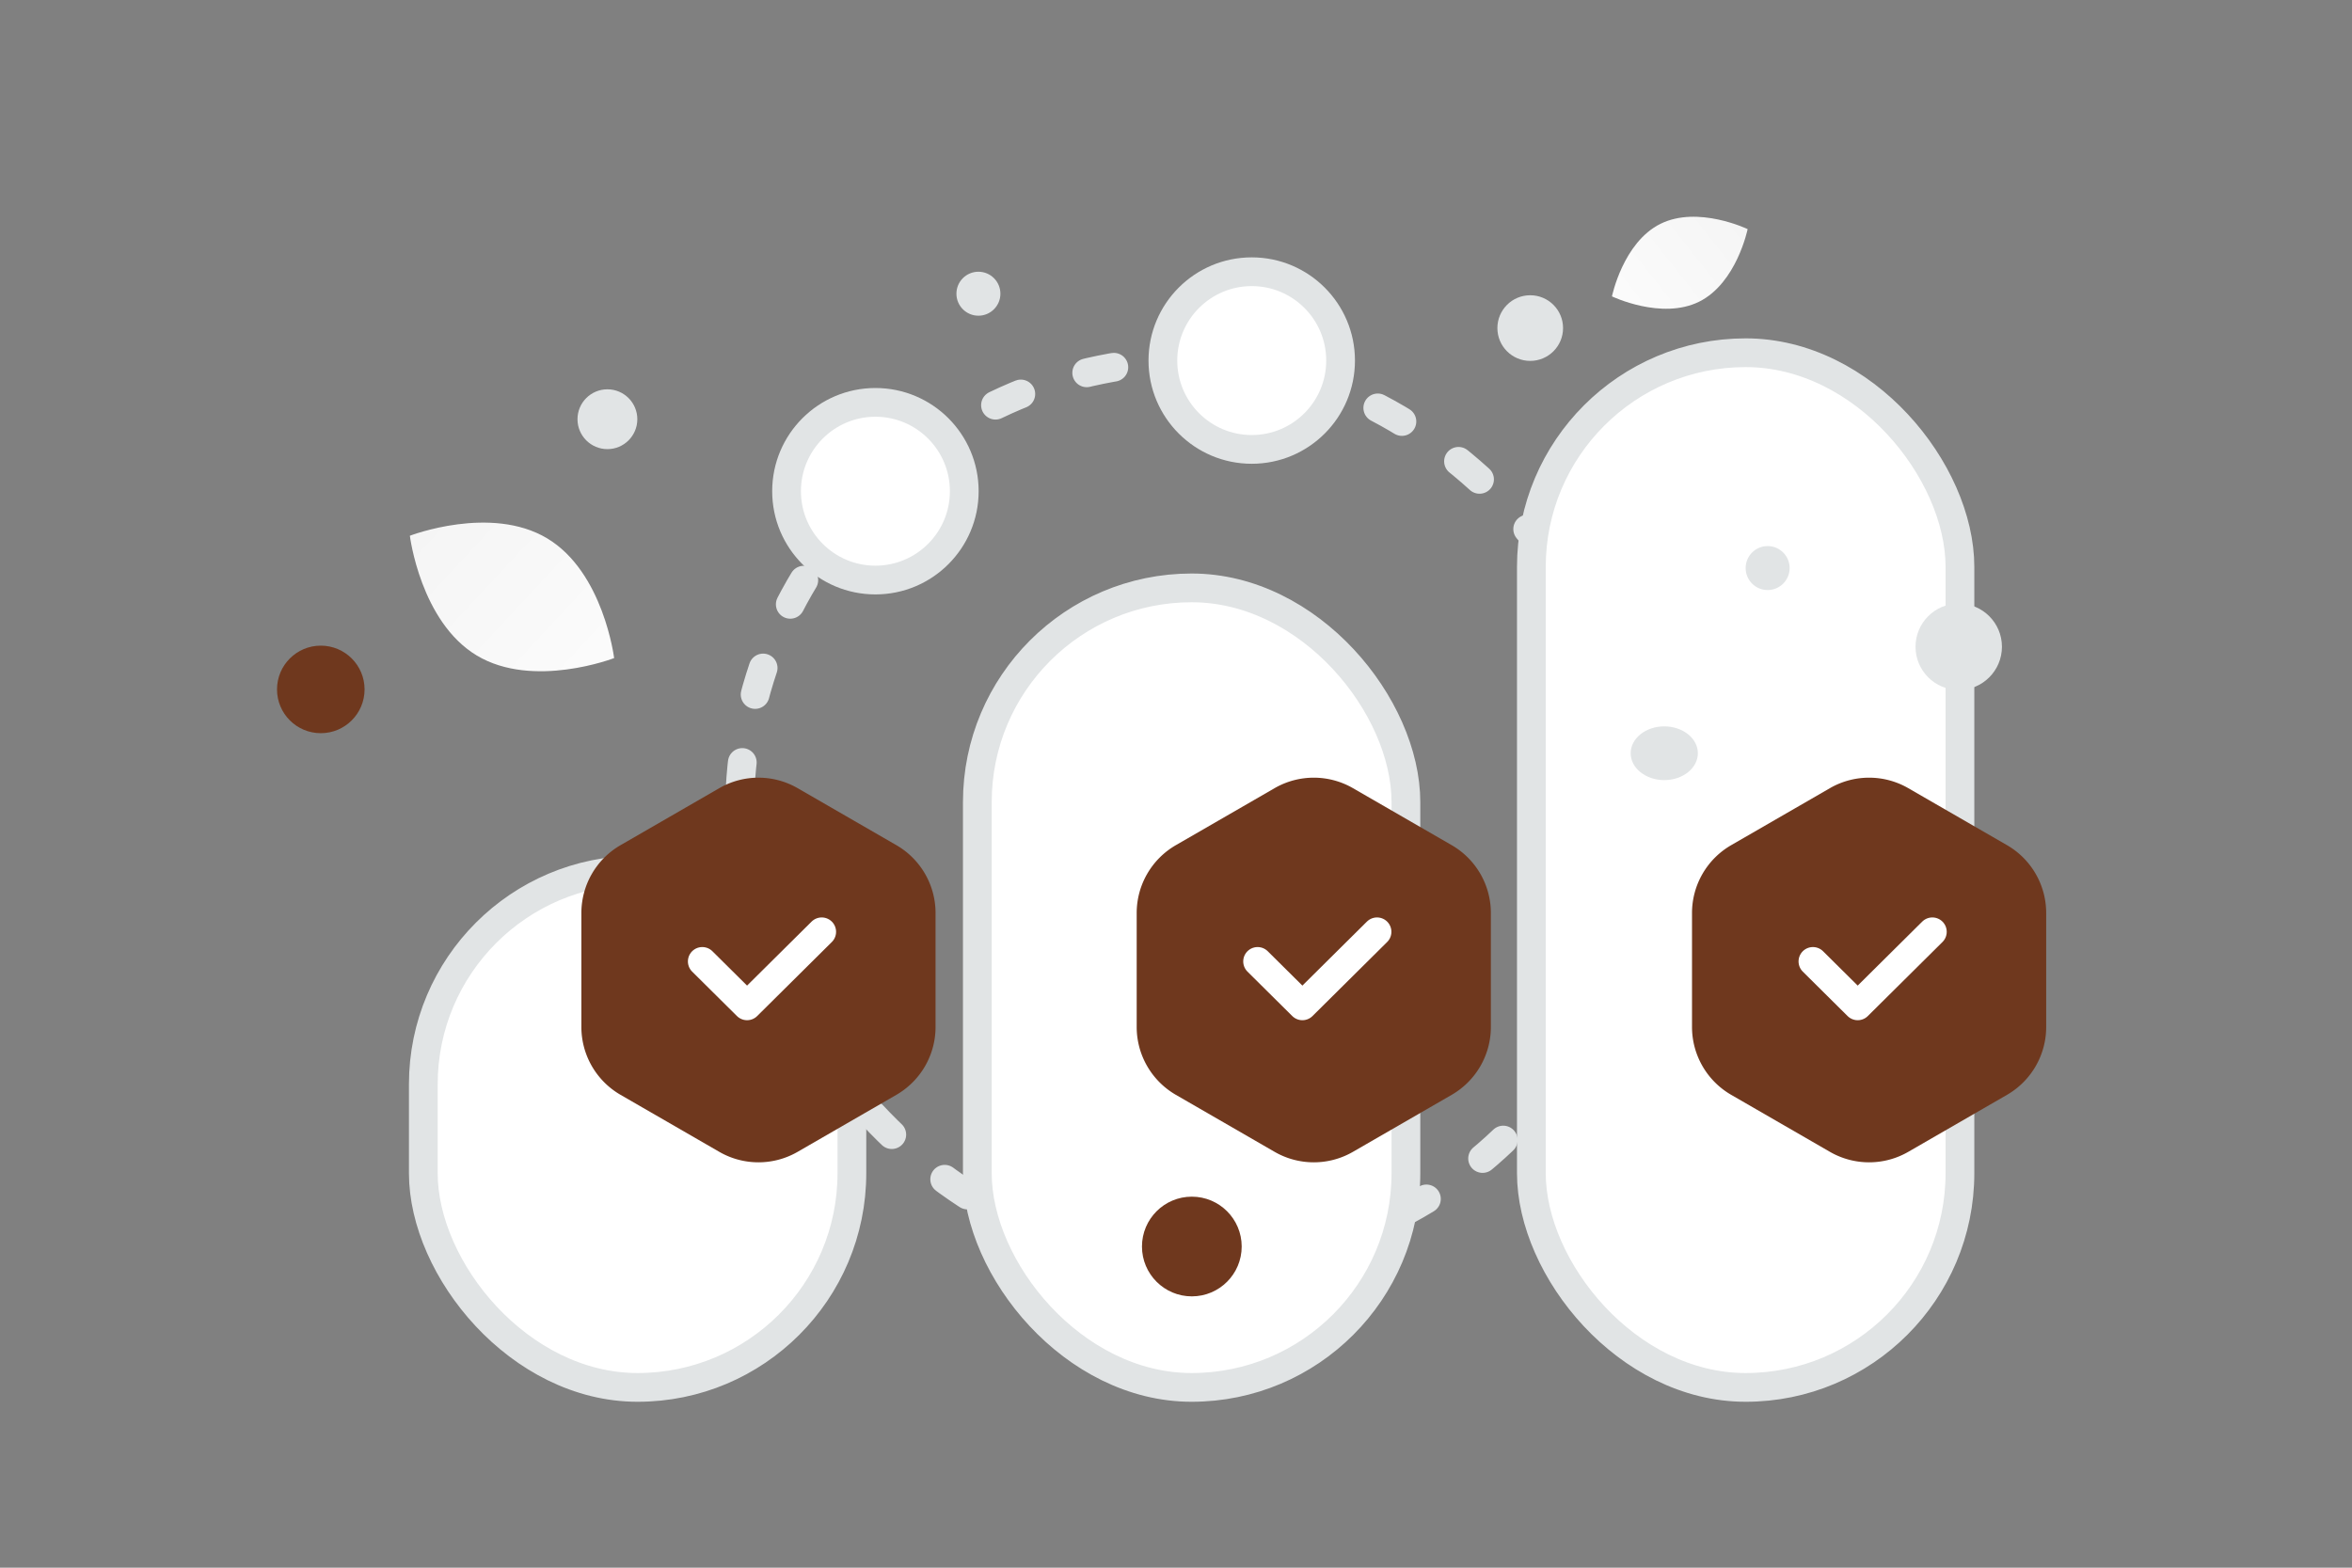 <svg width="900" height="600" viewBox="0 0 900 600" fill="none" xmlns="http://www.w3.org/2000/svg"><rect x="0" y="0" width="900" height="600" fill="#808080" stroke="none"/><path fill="transparent" d="M0 0h900v600H0z"/><rect x="282.98" y="138" width="346" height="346" rx="173" stroke="#E1E4E5" stroke-width="11" stroke-linecap="round" stroke-linejoin="bevel" stroke-dasharray="10.6 26.51"/><rect x="161.98" y="333" width="164" height="198" rx="82" fill="#fff" stroke="#E1E4E5" stroke-width="11"/><rect x="373.98" y="225" width="164" height="306" rx="82" fill="#fff" stroke="#E1E4E5" stroke-width="11"/><rect x="585.98" y="135" width="164" height="396" rx="82" fill="#fff" stroke="#E1E4E5" stroke-width="11"/><circle cx="334.98" cy="188" r="34" fill="#fff" stroke="#E1E4E5" stroke-width="11"/><circle cx="478.98" cy="138" r="34" fill="#fff" stroke="#E1E4E5" stroke-width="11"/><path d="M275.228 301.66a30 30 0 0 1 30 0l37.764 21.803a30 30 0 0 1 15 25.981v43.607a29.999 29.999 0 0 1-15 25.98l-37.764 21.804a30 30 0 0 1-30 0l-37.764-21.804a29.999 29.999 0 0 1-15-25.98v-43.607a30 30 0 0 1 15-25.981l37.764-21.803z" fill="#6f381e"/><path d="m314.429 356.63-28.561 28.333-17.138-17" stroke="#fff" stroke-width="11" stroke-linecap="round" stroke-linejoin="round"/><path d="M487.722 301.66a30 30 0 0 1 30 0l37.764 21.803a30 30 0 0 1 15 25.981v43.607a29.999 29.999 0 0 1-15 25.98l-37.764 21.804a30 30 0 0 1-30 0l-37.764-21.804a29.999 29.999 0 0 1-15-25.98v-43.607a30 30 0 0 1 15-25.981l37.764-21.803z" fill="#6f381e"/><path d="m526.924 356.63-28.562 28.333-17.137-17" stroke="#fff" stroke-width="11" stroke-linecap="round" stroke-linejoin="round"/><path d="M700.217 301.66a30 30 0 0 1 30 0l37.764 21.803a30 30 0 0 1 15 25.981v43.607a29.999 29.999 0 0 1-15 25.98l-37.764 21.804a30 30 0 0 1-30 0l-37.764-21.804a29.999 29.999 0 0 1-15-25.98v-43.607a30 30 0 0 1 15-25.981l37.764-21.803z" fill="#6f381e"/><path d="m739.419 356.63-28.562 28.333-17.137-17" stroke="#fff" stroke-width="11" stroke-linecap="round" stroke-linejoin="round"/><path d="M650.179 115.463c-14.333 7.111-33.357-2.032-33.357-2.032s4.228-20.666 18.569-27.766c14.333-7.11 33.35 2.022 33.35 2.022s-4.228 20.666-18.562 27.776z" fill="url(#a)"/><path d="M182.462 250.893c21.577 12.933 52.534.978 52.534.978s-4.048-32.917-25.639-45.835c-21.577-12.932-52.52-.992-52.52-.992s4.047 32.917 25.625 45.849z" fill="url(#b)"/><circle cx="122.752" cy="263.859" r="16.752" transform="rotate(180 122.752 263.859)" fill="#6f381e"/><circle r="19.078" transform="matrix(-1 0 0 1 456.058 477.078)" fill="#6f381e"/><circle r="8.903" transform="matrix(-1 0 0 1 694.995 318.385)" fill="#6f381e"/><circle r="11.447" transform="matrix(-1 0 0 1 232.427 160.447)" fill="#E1E4E5"/><circle r="16.534" transform="matrix(-1 0 0 1 749.515 247.534)" fill="#E1E4E5"/><circle r="8.414" transform="matrix(-1 0 0 1 676.394 217.414)" fill="#E1E4E5"/><circle r="12.563" transform="matrix(0 1 1 0 585.544 125.563)" fill="#E1E4E5"/><circle r="8.414" transform="matrix(-1 0 0 1 374.394 112.414)" fill="#E1E4E5"/><ellipse rx="12.856" ry="10.285" transform="matrix(-1 0 0 1 636.837 288.285)" fill="#E1E4E5"/><defs><linearGradient id="a" x1="595.137" y1="137.642" x2="713.36" y2="44.127" gradientUnits="userSpaceOnUse"><stop stop-color="#fff"/><stop offset="1" stop-color="#EEE"/></linearGradient><linearGradient id="b" x1="265.96" y1="292.521" x2="92.341" y2="131.207" gradientUnits="userSpaceOnUse"><stop stop-color="#fff"/><stop offset="1" stop-color="#EEE"/></linearGradient></defs></svg>